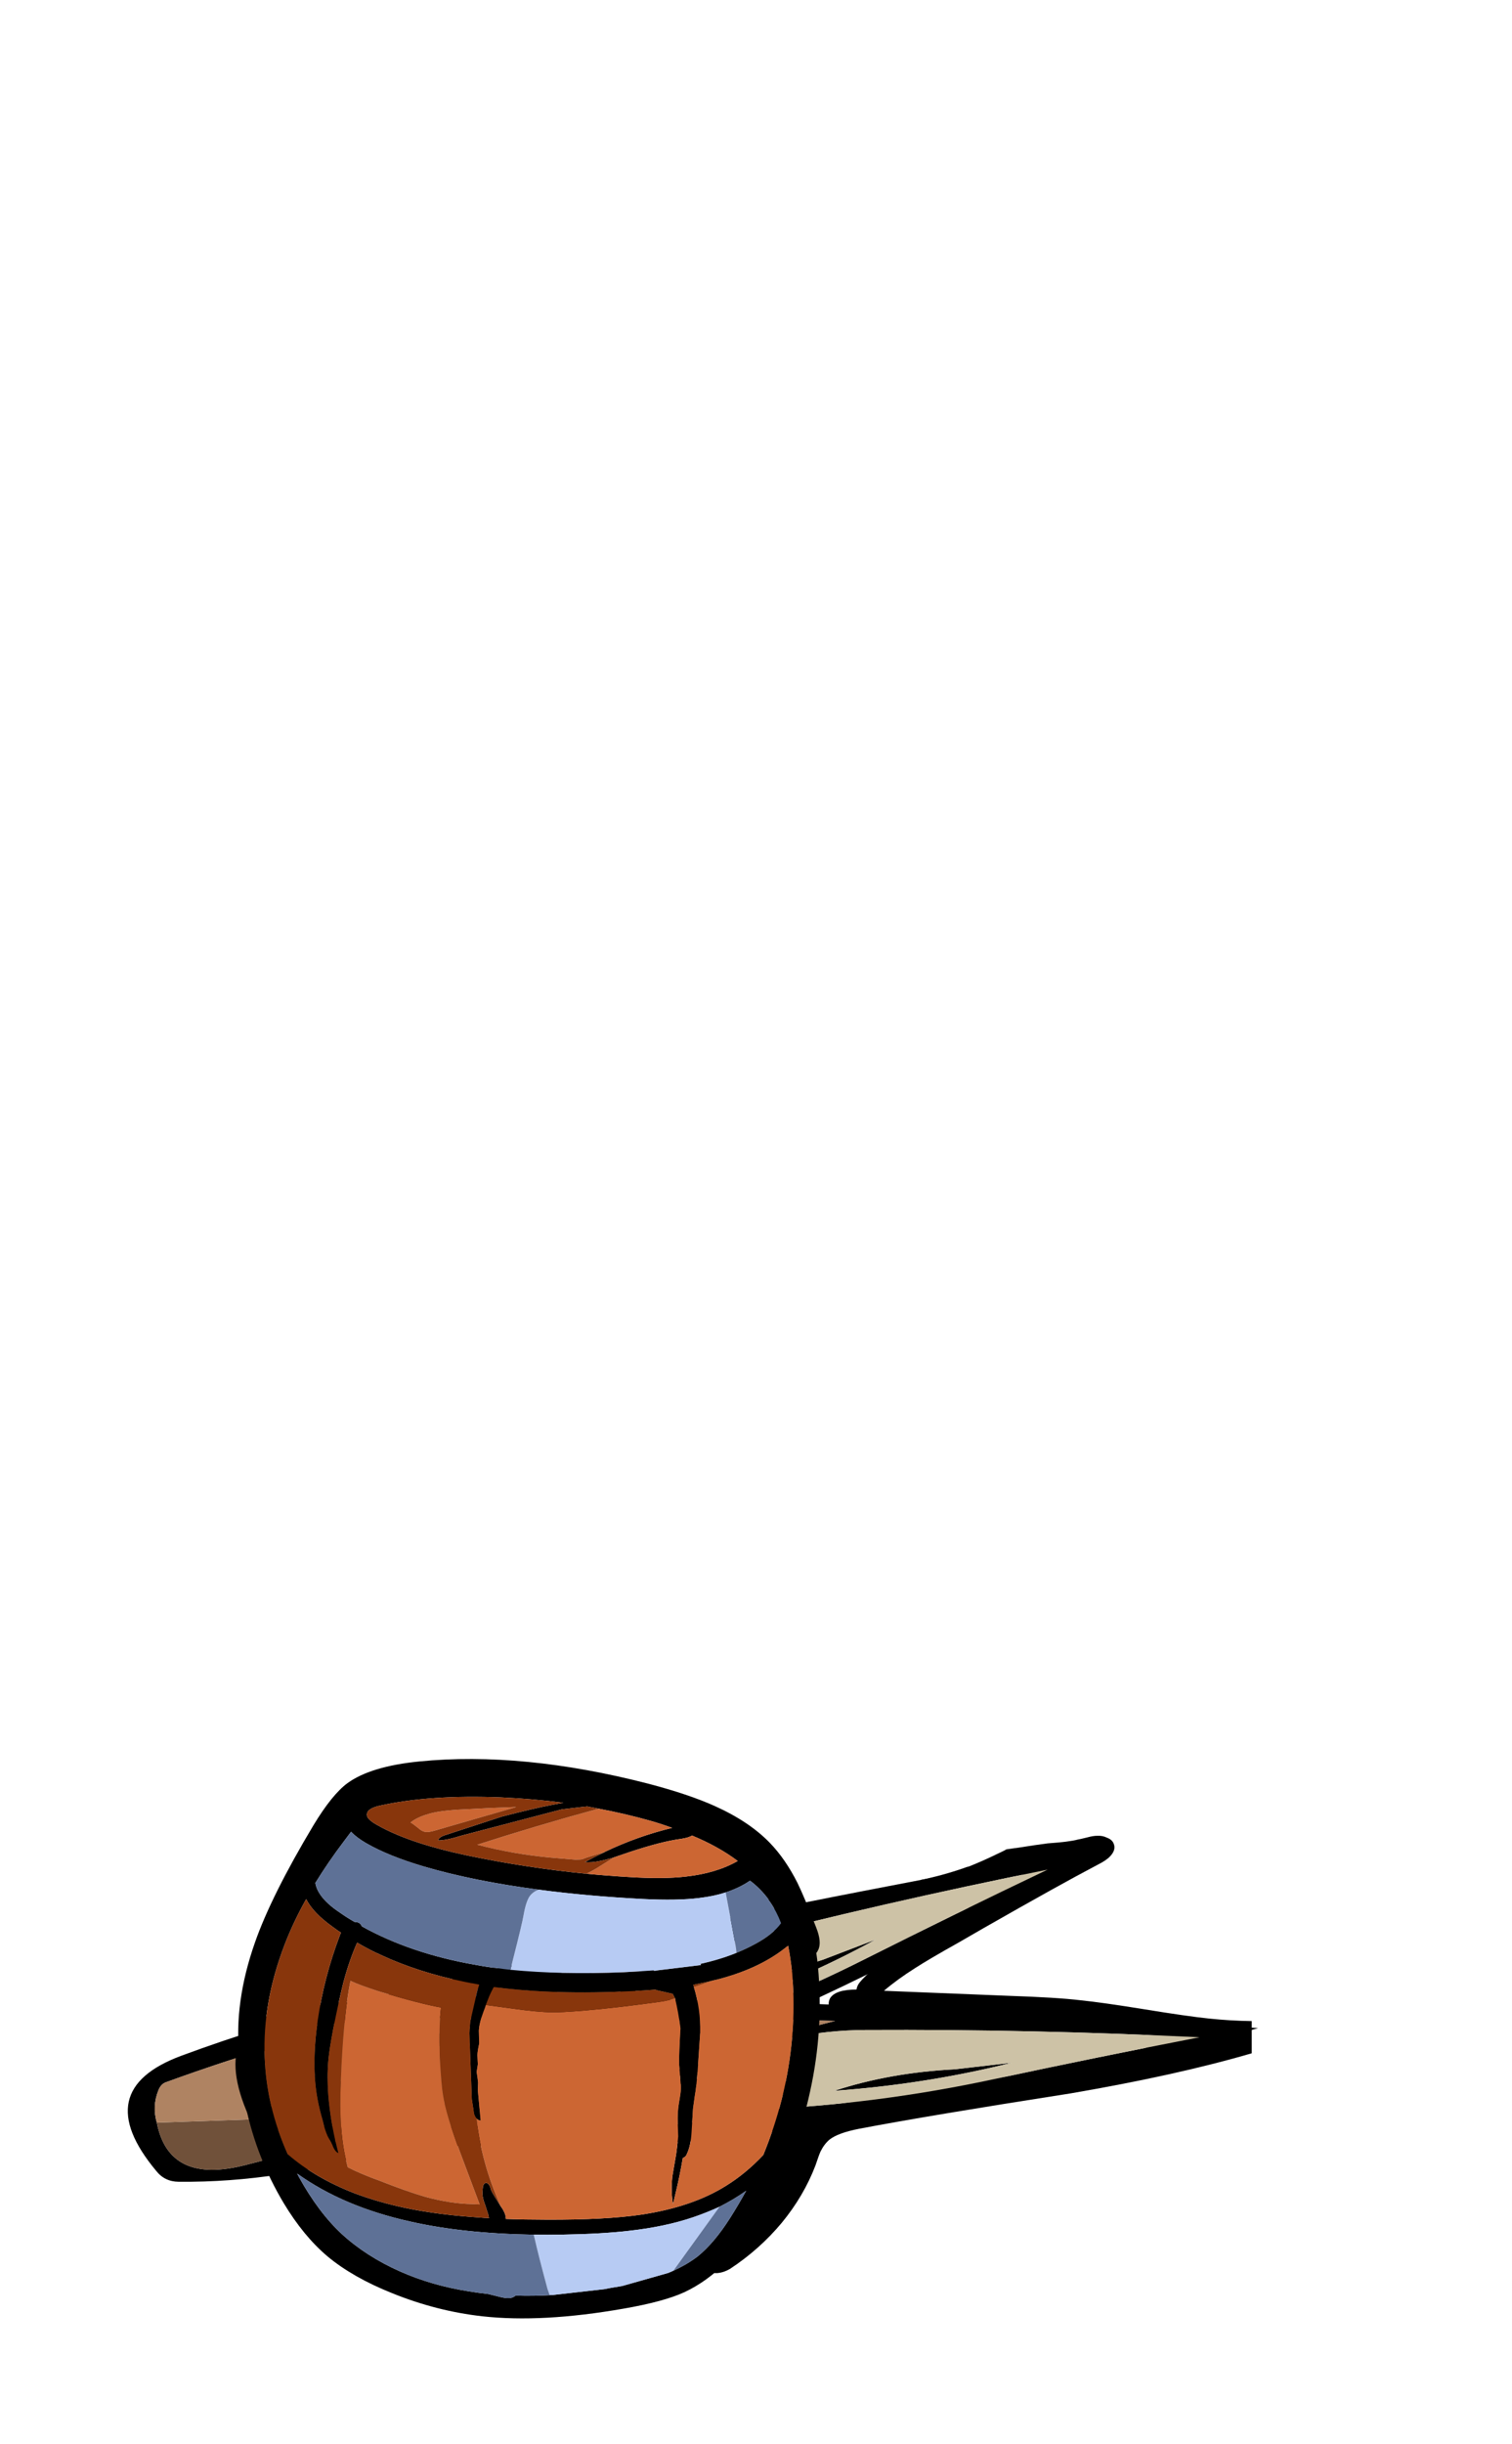 
<svg xmlns="http://www.w3.org/2000/svg" version="1.1" xmlns:xlink="http://www.w3.org/1999/xlink" preserveAspectRatio="none" x="0px" y="0px" width="325px" height="525px" viewBox="0 0 325 525">
<defs>
<g id="Symbol_22_17_Layer1_0_FILL">
<path fill="#000000" stroke="none" d="
M 37.1 71.3
Q 36.65 71.4 36.3 71.55 33 72.7 29.4 73.45 29.4 73.65 29.5 73.8 29.8 74.5 30.5 74.85 31.75 75.4 34.35 74.7 40 73.25 45.95 72.35 41.2 75.3 31.65 81.1 31 81.5 30.35 81.9 24.45 85.55 21.35 88.05 19.9 89.35 19.5 90.05 19.3 90.45 19.25 90.8 15.9 90.8 15.05 92.2 14.6 93.1 15.1 94.15 15.6 95.1 16.65 95.6 18.05 96.25 21.25 96.25 45.75 95.95 70.2 98.45 68 98.85 66.9 99.25 64.8 99.95 63.7 101.1 63.5 101.35 63.4 101.6 60.9 101.95 58.1 102.35 35.2 105.65 15.55 109.1 12.2 109.65 11 110.7 9.95 111.6 9.1 114.05 5.3 124.85 -3.3 133.35 -4.4 134.4 -4.1 135.1 -3.75 135.85 -2.65 135.7 -1.75 135.6 -0.8 135.05 3.9 131.95 7.4 127.75 10.9 123.5 12.75 118.65 13.3 117 13.55 116.45 14.15 115.25 15 114.55 16.35 113.5 19.7 112.85 30.75 110.75 53.2 107.25 70.1 104.35 81.9 100.9
L 81.9 95.8
Q 78.5 95.75 75.15 95.4 71.75 95.05 65 93.95 58.2 92.85 54.75 92.5 51 92.05 43.45 91.8
L 23.6 91
Q 25.7 89.2 28.55 87.4 30.8 85.95 35.45 83.35
L 39.35 81.1
Q 51.35 74.25 57.45 71.05 58.85 70.35 59.45 69.7 60.45 68.65 60 67.65 59.75 67.05 58.95 66.75 58.25 66.4 57.4 66.45 56.75 66.45 55.85 66.7 54.85 66.95 54.3 67.05 53.05 67.4 49.55 67.65 47.95 67.85 44.45 68.4 44.4 68.4 44.35 68.4
L 43 68.6
Q 42.85 68.7 42.65 68.8 42.05 69.1 41.5 69.35 39.35 70.4 37.1 71.3 Z"/>
</g>

<g id="Symbol_25_0_Layer1_0_FILL">
<path fill="#000000" stroke="none" d="
M -7.8 -64.7
Q -9.2 -46.6 -10.3 -28.5 -11.5 -8.9 -12.15 10.75 -12.85 30.7 -12.9 50.55 -12.95 64 -11.3 77.35 -9.45 92.25 6.7 86.45 8.85 85.75 9.45 83.75 13.85 69.1 12.65 53 13.85 33.3 11.05 13.8 5.3 -26.45 -7.8 -64.7
M -7.35 -6.05
Q -7.55 -31 -6.2 -55.95 -2.75 -40.65 1.05 -25.4 5.5 -7.65 6.4 10.2
L 2.15 3.75 1.8 3.9
Q 0.45 14.7 1.55 25.65 1.1 24.15 0.8 22.6 -0.7 14.4 -4.2 6.6
L -4.8 6.4
Q -5.7 6.15 -6 4.95 -7.3 -0.4 -7.35 -6.05
M -5.05 11.35
L -4.15 9.9 0.9 26.55 1.8 27.2 2.75 6.75 6.55 12.6 7.5 11.15 8.95 22.05 9.45 28.95 9.45 40.7
Q 9.3 57 9.45 73.25 9.6 85.3 -1.25 84.05 -4.15 83.95 -6.5 82.3 -7.45 81.65 -7.55 80.85 -9.85 61.2 -9.35 41.2
L -9.2 10.45 -8.9 -1.5 -5.05 11.35
M 3.15 -1.4
Q 3.05 -2.45 2.95 -3.5 1.7 -16.05 -1.75 -27.9
L -0.6 -19.4
Q 0 -9.65 3.15 -1.4 Z"/>

<path fill="#70513A" stroke="none" d="
M 9.45 73.25
Q 9.3 57 9.45 40.7
L -1.25 84.05
Q 9.6 85.3 9.45 73.25
M 0.25 49.1
Q 1.1 47.75 1.85 46.4 6.45 37.95 9.45 28.95
L 8.95 22.05
Q 4.95 35.75 0.25 49.1
M -9.35 41.2
Q -8.8 44.25 -8.25 47.35 -7.75 50.4 -7.35 53.45 -6.45 59.8 -4.3 65.65 -3.85 66.85 -3.3 68.1
L -7.9 23.8 -0.4 39.45 -9.2 10.45 -9.35 41.2 Z"/>

<path fill="#CDC2A6" stroke="none" d="
M 1.65 28
L 1.8 27.2 0.9 26.55 1.65 28
M -6.2 -55.95
Q -7.55 -31 -7.35 -6.05 -7.3 -0.4 -6 4.95 -5.7 6.15 -4.8 6.4
L -4.7 5.4 -4.2 6.6
Q -0.7 14.4 0.8 22.6 1.1 24.15 1.55 25.65 0.45 14.7 1.8 3.9
L 1.85 3.35 2.15 3.75 6.4 10.2
Q 5.5 -7.65 1.05 -25.4 -2.75 -40.65 -6.2 -55.95
M 2.95 -3.5
Q 3.05 -2.45 3.15 -1.4 0 -9.65 -0.6 -19.4
L -1.75 -27.9
Q 1.7 -16.05 2.95 -3.5 Z"/>

<path fill="#AF8362" stroke="none" d="
M -4.15 9.9
L -5.05 11.35 -8.9 -1.5 -9.2 10.45 -0.4 39.45 -7.9 23.8 -3.3 68.1
Q -3.85 66.85 -4.3 65.65 -6.45 59.8 -7.35 53.45 -7.75 50.4 -8.25 47.35 -8.8 44.25 -9.35 41.2 -9.85 61.2 -7.55 80.85 -7.45 81.65 -6.5 82.3 -4.15 83.95 -1.25 84.05
L 9.45 40.7 9.45 28.95
Q 6.45 37.95 1.85 46.4 1.1 47.75 0.25 49.1 4.95 35.75 8.95 22.05
L 7.5 11.15 6.55 12.6 2.75 6.75 1.8 27.2 1.65 28 0.9 26.55 -4.15 9.9
M 1.8 3.9
L 2.15 3.75 1.85 3.35 1.8 3.9
M -4.8 6.4
L -4.2 6.6 -4.7 5.4 -4.8 6.4 Z"/>
</g>

<g id="Symbol_25_0_Layer0_0_FILL">
<path fill="#000000" stroke="none" d="
M 3.05 48.3
Q 7.25 47.95 10.1 44.95 16.85 37.95 11.25 30.4 9.15 31 7.05 31.4 -3.05 33.3 -11.7 27.65 -11.85 28.05 -11.95 28.5 -16.15 46.8 3.05 48.3
M 4.85 34.4
L 10.65 32.8
Q 10.8 33.65 10.95 34.55 12.35 43.5 4.4 45.2 0 46.1 -4.05 44 -12.15 40 -9.9 30.45 -9.1 31.05 -8.2 31.6 -2.2 35.35 4.85 34.4 Z"/>

<path fill="#0099FF" stroke="none" d="
M 4.4 45.2
L 4.85 34.4
Q -2.2 35.35 -8.2 31.6 -9.1 31.05 -9.9 30.45 -12.15 40 -4.05 44 0 46.1 4.4 45.2 Z"/>

<path fill="#0033FF" stroke="none" d="
M 10.65 32.8
L 4.85 34.4 4.4 45.2
Q 12.35 43.5 10.95 34.55 10.8 33.65 10.65 32.8 Z"/>
</g>

<g id="Symbol_23_0_Layer0_0_FILL">
<path fill="#000000" stroke="none" d="
M 25.9 -37.9
Q 25.55 -39.3 23.3 -40.8 18.8 -43.85 16.45 -45.2 12.5 -47.4 8.95 -48.2 4.25 -49.25 -1.45 -48.25 -5.75 -47.5 -11.65 -45.3 -30 -38.35 -41.2 -27.6 -46.45 -22.55 -47.45 -18.15 -48.1 -15.2 -47.1 -9.3 -44.75 4.2 -41.8 12.1 -38.05 22.2 -31.9 28.95 -29.05 32.4 -25.65 35.5 -19.1 41.45 -11.2 45.2 -5.35 47.95 -0.4 48.55 4.8 49.15 11.1 47.75 18.25 46.2 24.25 42.75 32.05 38.25 40.25 28.9 44.3 24.3 45.75 21.15 48.95 14.1 46.75 2.7 44.65 -7.95 39.75 -17.7 34.85 -27.55 27.6 -35.6 26.8 -36.5 26 -37.3 26 -37.55 25.9 -37.9
M 21.75 -35.05
Q 21.8 -35.4 21.9 -35.75 23.5 -34.25 25.2 -32.4 32.5 -24.15 37.2 -14.05 39.3 -9.5 40.8 -4.8 40.65 -0.65 39.6 2.75 37.8 8.75 32.5 14.45 28.8 18.4 21.85 23.65 19.15 25.7 16.85 27.3
L 16.8 27.25
Q 16.7 27.1 16.6 27
L 16.65 27
Q 16.6 26.95 16.55 26.9 16.25 26.6 15.45 26.2
L 14.95 26 13.4 25.3
Q 12.4 24.85 12.05 24.6 11.25 23.9 10.8 24.1 10.45 24.4 10.9 25.1 11.4 25.9 11.7 26.2 12.25 26.75 13 27.25
L 14.45 28.35
Q 14.65 28.55 14.8 28.7 14.5 28.85 14.25 29.05 13.4 29.6 12.6 30.1 7.4 33.4 2.65 35.35 -0.55 36.65 -3.55 37.4 -10 38.95 -15.8 38.15 -23.35 33.5 -28.65 26.95 -34.65 19.65 -38.05 9.7 -39.4 5.75 -40.25 1.5 -38 2.75 -34.25 2.9 -33.45 2.95 -32.6 2.95 -32.55 3.2 -32.45 3.45 -29.95 10.65 -26.2 17.1 -22.2 23.95 -17.95 27.95 -16.75 29.1 -15.05 30.45 -14 31.4 -12.95 32.05
L -11.5 32.8
Q -10.45 33.55 -9.9 33.4 -13.4 30.5 -16.45 27.15 -19.05 24.3 -20.9 21.4 -21.85 19.9 -23.45 16.9 -25.95 12.1 -27.15 9.5 -28.75 5.95 -29.65 2.85 -28.7 2.8 -27.75 2.7 -27.5 2.65 -27.25 2.65 -27.05 2.6 -26.8 2.6 -26.65 2.55 -26.5 2.55 -26.35 2.5 -26.2 2.5 -26.05 2.45 -25.9 2.45 -25.75 2.4 -25.6 2.4 -19.3 1.4 -12.8 -1.5 -12.35 -1.7 -11.9 -1.9 -11.65 -2.05 -11.4 -2.15 -11.1 -2.3 -10.75 -2.45 -10.55 -1.9 -10.25 -1.25
L -7.95 3.45
Q -7 4.9 -6.85 5.1
L 0.35 13.95 2.15 15.75
Q 2.55 16.05 2.9 16.15 3.3 16.25 3.6 16.05
L 0.1 12.15 -0.65 11.1
Q -1.05 10.65 -1.95 9.75
L -2.6 8.6 -3.6 7.4
Q -4 6.85 -4.6 5.65
L -6 3.9
Q -6.55 3.1 -7.1 1.75 -7.45 0.85 -7.7 0.1 -7.8 -0.1 -7.85 -0.25 -8.15 -1.15 -8.35 -1.75 -8.6 -2.6 -8.75 -3.3 -8.75 -3.4 -8.75 -3.45 -0.75 -7.8 8.1 -15.4 9.45 -16.55 10.7 -17.7 11.15 -17.8 11.75 -18.1 13.05 -18.65 13.2 -18.7 13.5 -18.55 13.85 -18.35 13.9 -18.3 13.95 -18.3 15.85 -16.65 17.75 -14.65 20.05 -11.25 21.3 -9.65
L 23.8 -6.8
Q 24.3 -6.2 24.9 -5.1 25.7 -3.65 25.95 -3.3 26.45 -2.45 28.1 -0.45
L 28.75 0.35
Q 29.8 2 30.35 2.95
L 32.25 6.4
Q 33.65 8.6 35.2 10.1
L 34.45 8.55
Q 33.1 5.7 31.55 2.9 31.6 2.8 31.65 2.65 31.75 2.35 31.6 1.95 31.2 0.45 29.85 -1.5 27.7 -4.65 27.6 -4.8 27.45 -5.05 26.4 -6.85 25.85 -7.9 24.2 -10.4
L 20.5 -15.9
Q 18.15 -19.1 15 -21.55 14.85 -21.7 14.7 -21.8 15.6 -22.9 16.4 -23.9 16.45 -24 16.55 -24.1 16.6 -24.15 16.65 -24.25 16.75 -24.4 16.85 -24.5 20.75 -29.75 21.75 -35.05
M 10.55 -41.15
Q 10.55 -41.2 10.6 -41.2 10.7 -41.2 10.8 -41.2 12.7 -41.05 14.65 -40.35 14.75 -40.25 14.9 -40.2 15.05 -40.15 15.2 -40.1 16.95 -39.4 18.7 -38.2 18.9 -35.95 17.85 -33.15 17.3 -31.65 16.5 -30.1 15.25 -27.7 13.35 -25.3
L 13.4 -25.3
Q 13.45 -25.25 13.55 -25.2
L 9 -20.6
Q 8.8 -20.4 8.65 -20.2 8.55 -20.2 8.5 -20.2 6.95 -18.8 5.15 -17.25 -2.05 -11.2 -8.6 -7.3 -9.45 -6.8 -10.3 -6.35 -10.65 -6.2 -10.9 -6 -12.1 -5.35 -13.3 -4.8 -22.15 -0.5 -30.8 0.2 -30.95 0.1 -31.05 0.05 -31.6 -0.15 -32.1 0.25 -33.5 0.35 -34.85 0.3 -37.25 0.3 -38.95 -0.35 -40.1 -0.8 -40.85 -1.55 -41.5 -5.55 -41.8 -9.8 -41.9 -10.95 -41.95 -11.8 -40.7 -11.5 -39 -11.6 -35 -11.85 -29.75 -13.6 -22.3 -16.1 -13.6 -20.85 -7.25 -24.3 -0.25 -29 4.05 -31.9 6.35 -34.25 7.9 -35.8 8.9 -37.4 10.05 -39.25 10.55 -41.15
M 7.05 -42.8
Q 5.8 -39.2 2.5 -35.95 0.1 -33.55 -4.2 -30.75 -6.85 -29 -9.6 -27.35 -17.3 -22.75 -25.7 -19.05 -26.65 -18.65 -27.6 -18.25 -35 -15.25 -40.2 -15.05 -41.35 -15.05 -41.75 -15.45 -42.6 -16.3 -41.25 -18 -36.45 -24.05 -27.7 -30.1 -23.75 -32.8 -19.75 -35
L -20.9 -33.65
Q -22.65 -31.6 -25.6 -27.55
L -30.45 -19.8
Q -30.95 -19 -30.7 -18.5 -29.75 -19.2 -28.4 -21.3
L -19.25 -33.95 -16.8 -36.4
Q -16.65 -36.5 -16.55 -36.65 -16.45 -36.7 -16.3 -36.75 -15.6 -37.1 -14.9 -37.4 -11.15 -39.15 -7.4 -40.45 -5.8 -41 -4.2 -41.4 -7.45 -37.1 -9.7 -32
L -9.7 -31.95
Q -10.4 -30.4 -11 -28.8 -10.15 -29.3 -9.35 -30.3 -8.95 -30.75 -8.05 -32.05 -8.05 -32.1 -8 -32.15
L -6.85 -34.05
Q -4.05 -38.6 -1.95 -40.75 -1.15 -41.65 -1.05 -42.15 3.25 -43.05 7.05 -42.8
M -12.1 40.25
Q -12.4 40.1 -12.65 39.95 -3.7 40.3 5.75 36.3 13.25 33.2 21.85 26.9 23.55 25.65 25.3 24.25 29.9 20.6 32.75 17.75 36.6 13.95 38.95 10.1 40.1 8.2 41 6.25 41.95 3.95 42.5 1.65 43.05 4.25 43.45 6.95 44.15 11.7 43.6 15 43.2 17.05 42.2 19.2 42 19.6 41.8 20
L 37.8 25.8
Q 37.75 25.9 37.65 26 37.25 26.45 36.8 26.95 36.35 27.45 35.95 27.95
L 30.35 33.5
Q 28.25 35.35 26.05 36.9 26 37.25 25.8 37.55 25.45 38.05 24.45 38.45 23.4 38.85 22.65 39.15 21.35 39.9 20.05 40.55 15.05 43.1 9.8 44.05 4.2 45.05 -1 44.2 -6.05 43.35 -12.1 40.25 Z"/>

<path fill="#B7CBF3" stroke="none" d="
M 42.2 19.2
L 41 6.25
Q 40.1 8.2 38.95 10.1 36.6 13.95 32.75 17.75 29.9 20.6 25.3 24.25 23.55 25.65 21.85 26.9 22.05 27.1 22.3 27.3 24.55 29.3 29.15 33.1 29.65 33.45 30.05 33.75 30.2 33.6 30.35 33.5
L 35.95 27.95
Q 36.35 27.45 36.8 26.95 37.25 26.45 37.65 26 37.75 25.9 37.8 25.8
L 41.8 20
Q 42 19.6 42.2 19.2
M 13.35 -25.3
Q 15.25 -27.7 16.5 -30.1 16.2 -30.45 15.75 -30.9
L 8.9 -37.4
Q 7.9 -35.8 6.35 -34.25 4.05 -31.9 -0.25 -29 -7.25 -24.3 -13.6 -20.85 -14.05 -20.1 -14 -19.2 -13.9 -18.1 -12.75 -16 -12.1 -14.85 -9.25 -8.7 -8.9 -8 -8.6 -7.3 -2.05 -11.2 5.15 -17.25 6.95 -18.8 8.5 -20.2 8.55 -20.2 8.65 -20.2 8.8 -20.4 9 -20.6
L 13.55 -25.2
Q 13.45 -25.25 13.4 -25.3
L 13.35 -25.3 Z"/>

<path fill="#5E7196" stroke="none" d="
M 42.5 1.65
Q 41.95 3.95 41 6.25
L 42.2 19.2
Q 43.2 17.05 43.6 15 44.15 11.7 43.45 6.95 43.05 4.25 42.5 1.65
M -12.65 39.95
Q -12.4 40.1 -12.1 40.25 -6.05 43.35 -1 44.2 4.2 45.05 9.8 44.05 15.05 43.1 20.05 40.55 21.35 39.9 22.65 39.15 23.4 38.85 24.45 38.45 25.45 38.05 25.8 37.55 26 37.25 26.05 36.9 28.25 35.35 30.35 33.5 30.2 33.6 30.05 33.75 29.65 33.45 29.15 33.1 24.55 29.3 22.3 27.3 22.05 27.1 21.85 26.9 13.25 33.2 5.75 36.3 -3.7 40.3 -12.65 39.95
M -41.8 -9.8
Q -41.5 -5.55 -40.85 -1.55 -40.1 -0.8 -38.95 -0.35 -37.25 0.3 -34.85 0.3 -33.5 0.35 -32.1 0.25 -31.6 -0.15 -31.05 0.05 -30.95 0.1 -30.8 0.2 -22.15 -0.5 -13.3 -4.8 -12.1 -5.35 -10.9 -6 -10.65 -6.2 -10.3 -6.35 -9.45 -6.8 -8.6 -7.3 -8.9 -8 -9.25 -8.7 -12.1 -14.85 -12.75 -16 -13.9 -18.1 -14 -19.2 -14.05 -20.1 -13.6 -20.85 -22.3 -16.1 -29.75 -13.6 -35 -11.85 -39 -11.6 -40.7 -11.5 -41.95 -11.8 -41.9 -10.95 -41.8 -9.8
M 10.6 -41.2
Q 10.55 -41.2 10.55 -41.15 10.05 -39.25 8.9 -37.4
L 15.75 -30.9
Q 16.2 -30.45 16.5 -30.1 17.3 -31.65 17.85 -33.15 18.9 -35.95 18.7 -38.2 16.95 -39.4 15.2 -40.1 15.05 -40.15 14.9 -40.2 14.75 -40.25 14.65 -40.35 12.7 -41.05 10.8 -41.2 10.7 -41.2 10.6 -41.2 Z"/>

<path fill="#CC6633" stroke="none" d="
M -4.2 -41.4
Q -5.8 -41 -7.4 -40.45 -11.15 -39.15 -14.9 -37.4 -15 -37.3 -15.1 -37.15 -20.5 -29.5 -25.6 -21.45 -20.25 -23.45 -15.5 -26.35
L -12.35 -28.3
Q -11.85 -28.7 -11.75 -28.8 -11.55 -29 -11.25 -29.6
L -9.7 -31.95 -9.7 -32
Q -7.45 -37.1 -4.2 -41.4
M -24.9 -30.15
Q -28.4 -27.25 -30.1 -25.75 -33.1 -23.25 -34.25 -21.75 -35.6 -19.95 -35.85 -18.45 -35.5 -18.5 -34.45 -18.4 -33.6 -18.25 -33.1 -18.5 -32.65 -18.75 -32.15 -19.5
L -24.9 -30.15
M 2.5 -35.95
Q 5.8 -39.2 7.05 -42.8 3.25 -43.05 -1.05 -42.15 -1.15 -41.65 -1.95 -40.75 -4.05 -38.6 -6.85 -34.05
L -8 -32.15
Q -8.05 -32.1 -8.05 -32.05
L -8.95 -29.05
Q -9.3 -28 -9.6 -27.35 -6.85 -29 -4.2 -30.75 0.1 -33.55 2.5 -35.95
M -7.85 11.1
Q -11.45 6.6 -12.9 4.15 -15.8 5.55 -21.9 7.55 -24.85 8.45 -26.45 8.7 -24.05 13.35 -18.75 21 -15.95 25 -14.6 26.75 -12.2 29.85 -10 32.05 -8.8 33.25 -7.3 34.5 -5.1 34.25 -2.05 33.45 2.5 32.4 4.95 31.55 8.7 30.2 11.3 28.3
L 12.25 27.65 4.45 22.25
Q -1.15 18.35 -3.55 15.95 -4.6 14.95 -7.85 11.1
M 21.9 -35.75
Q 21.8 -35.4 21.75 -35.05 20.75 -29.75 16.85 -24.5 16.75 -24.4 16.65 -24.25 16.6 -24.15 16.55 -24.1 16.45 -24 16.4 -23.9 15.75 -22.75 15 -21.55 18.15 -19.1 20.5 -15.9
L 24.2 -10.4
Q 25.85 -7.9 26.4 -6.85 27.45 -5.05 27.6 -4.8 27.7 -4.65 29.85 -1.5 31.2 0.45 31.6 1.95 31.75 2.35 31.65 2.65 31.6 2.8 31.55 2.9 33.1 5.7 34.45 8.55
L 35.2 10.1
Q 33.65 8.6 32.25 6.4
L 30.35 2.95
Q 29.8 2 28.75 0.35
L 28.1 -0.45
Q 26.45 -2.45 25.95 -3.3 25.7 -3.65 24.9 -5.1 24.3 -6.2 23.8 -6.8
L 21.3 -9.65
Q 20.05 -11.25 17.75 -14.65 15.85 -16.65 13.95 -18.3 13.5 -17.55 12.75 -16.7 8.1 -11.8 4.45 -8.4 1.85 -6 0.8 -5.25 -0.95 -3.95 -4.15 -2.25 -6.45 -1 -7.85 -0.25 -7.8 -0.1 -7.7 0.1 -7.45 0.85 -7.1 1.75 -6.55 3.1 -6 3.9
L -4.6 5.65
Q -4 6.85 -3.6 7.4
L -2.6 8.6 -1.95 9.75
Q -1.05 10.65 -0.65 11.1
L 0.1 12.15 3.6 16.05
Q 3.3 16.25 2.9 16.15 8.15 21.85 14.95 26
L 15.45 26.2
Q 16.25 26.6 16.55 26.9 16.6 26.95 16.65 27 16.8 27.1 16.95 27.2 16.9 27.25 16.85 27.3 19.15 25.7 21.85 23.65 28.8 18.4 32.5 14.45 37.8 8.75 39.6 2.75 40.65 -0.65 40.8 -4.8 39.3 -9.5 37.2 -14.05 32.5 -24.15 25.2 -32.4 23.5 -34.25 21.9 -35.75 Z"/>

<path fill="#88360C" stroke="none" d="
M -41.25 -18
Q -42.6 -16.3 -41.75 -15.45 -41.35 -15.05 -40.2 -15.05 -35 -15.25 -27.6 -18.25 -26.65 -18.65 -25.7 -19.05 -17.3 -22.75 -9.6 -27.35 -9.3 -28 -8.95 -29.05
L -8.05 -32.05
Q -8.95 -30.75 -9.35 -30.3 -10.15 -29.3 -11 -28.8 -10.4 -30.4 -9.7 -31.95
L -11.25 -29.6
Q -11.55 -29 -11.75 -28.8 -11.85 -28.7 -12.35 -28.3
L -15.5 -26.35
Q -20.25 -23.45 -25.6 -21.45 -20.5 -29.5 -15.1 -37.15 -15 -37.3 -14.9 -37.4 -15.6 -37.1 -16.3 -36.75 -16.45 -36.7 -16.55 -36.65 -16.65 -36.5 -16.8 -36.4
L -19.25 -33.95 -28.4 -21.3
Q -29.75 -19.2 -30.7 -18.5 -30.95 -19 -30.45 -19.8
L -25.6 -27.55
Q -22.65 -31.6 -20.9 -33.65
L -19.75 -35
Q -23.75 -32.8 -27.7 -30.1 -36.45 -24.05 -41.25 -18
M -30.1 -25.75
Q -28.4 -27.25 -24.9 -30.15
L -32.15 -19.5
Q -32.65 -18.75 -33.1 -18.5 -33.6 -18.25 -34.45 -18.4 -35.5 -18.5 -35.85 -18.45 -35.6 -19.95 -34.25 -21.75 -33.1 -23.25 -30.1 -25.75
M 16.8 27.25
L 16.85 27.3
Q 16.9 27.25 16.95 27.2 16.8 27.1 16.65 27
L 16.6 27
Q 16.7 27.1 16.8 27.25
M -11.9 -1.9
Q -12.35 -1.7 -12.8 -1.5 -19.3 1.4 -25.6 2.4 -25.75 2.4 -25.9 2.45 -26.05 2.45 -26.2 2.5 -26.35 2.5 -26.5 2.55 -26.65 2.55 -26.8 2.6 -27.05 2.6 -27.25 2.65 -27.5 2.65 -27.75 2.7 -28.7 2.8 -29.65 2.85 -28.75 5.95 -27.15 9.5 -25.95 12.1 -23.45 16.9 -21.85 19.9 -20.9 21.4 -19.05 24.3 -16.45 27.15 -13.4 30.5 -9.9 33.4 -10.45 33.55 -11.5 32.8
L -12.95 32.05
Q -14 31.4 -15.05 30.45 -16.75 29.1 -17.95 27.95 -22.2 23.95 -26.2 17.1 -29.95 10.65 -32.45 3.45 -32.55 3.2 -32.6 2.95 -33.45 2.95 -34.25 2.9 -38 2.75 -40.25 1.5 -39.4 5.75 -38.05 9.7 -34.65 19.65 -28.65 26.95 -23.35 33.5 -15.8 38.15 -10 38.95 -3.55 37.4 -0.55 36.65 2.65 35.35 7.4 33.4 12.6 30.1 13.4 29.6 14.25 29.05 14.5 28.85 14.8 28.7 14.65 28.55 14.45 28.35
L 13 27.25
Q 12.25 26.75 11.7 26.2 11.4 25.9 10.9 25.1 10.45 24.4 10.8 24.1 11.25 23.9 12.05 24.6 12.4 24.85 13.4 25.3
L 14.95 26
Q 8.15 21.85 2.9 16.15 2.55 16.05 2.15 15.75
L 0.35 13.95 -6.85 5.1
Q -7 4.9 -7.95 3.45
L -10.25 -1.25
Q -10.55 -1.9 -10.75 -2.45 -11.1 -2.3 -11.4 -2.15 -11.65 -2.05 -11.9 -1.9
M -12.9 4.15
Q -11.45 6.6 -7.85 11.1 -4.6 14.95 -3.55 15.95 -1.15 18.35 4.45 22.25
L 12.25 27.65 11.3 28.3
Q 8.7 30.2 4.95 31.55 2.5 32.4 -2.05 33.45 -5.1 34.25 -7.3 34.5 -8.8 33.25 -10 32.05 -12.2 29.85 -14.6 26.75 -15.95 25 -18.75 21 -24.05 13.35 -26.45 8.7 -24.85 8.45 -21.9 7.55 -15.8 5.55 -12.9 4.15
M 12.75 -16.7
Q 13.5 -17.55 13.95 -18.3 13.9 -18.3 13.85 -18.35 13.5 -18.55 13.2 -18.7 13.05 -18.65 11.75 -18.1 11.15 -17.8 10.7 -17.7 9.45 -16.55 8.1 -15.4 -0.75 -7.8 -8.75 -3.45 -8.75 -3.4 -8.75 -3.3 -8.6 -2.6 -8.35 -1.75 -8.15 -1.15 -7.85 -0.25 -6.45 -1 -4.15 -2.25 -0.95 -3.95 0.8 -5.25 1.85 -6 4.45 -8.4 8.1 -11.8 12.75 -16.7
M 14.7 -21.8
Q 14.85 -21.7 15 -21.55 15.75 -22.75 16.4 -23.9 15.6 -22.9 14.7 -21.8 Z"/>
</g>
</defs>

<g transform="matrix( 1.356, 0, 0, 1.356, 158,304.2) ">
<g transform="matrix( 1, 0, 0, 1, 0,0) ">
<use xlink:href="#Symbol_22_17_Layer1_0_FILL"/>
</g>

<g transform="matrix( 0.294, 0.883, -1.019, 0.255, -5.65,91.55) ">
<g transform="matrix( 1, 0, 0, 1, 0,0) ">
<use xlink:href="#Symbol_25_0_Layer1_0_FILL"/>
</g>

<g transform="matrix( 1, 0, 0, 1, 0,0) ">
<use xlink:href="#Symbol_25_0_Layer0_0_FILL"/>
</g>
</g>

<g transform="matrix( -0.002, 0.919, -1.061, -0.002, 14.25,103.95) ">
<g transform="matrix( 1, 0, 0, 1, 0,0) ">
<use xlink:href="#Symbol_25_0_Layer1_0_FILL"/>
</g>

<g transform="matrix( 1, 0, 0, 1, 0,0) ">
<use xlink:href="#Symbol_25_0_Layer0_0_FILL"/>
</g>
</g>

<g transform="matrix( 0.844, 0.557, -0.643, 0.731, -33.05,97.8) ">
<g transform="matrix( 1, 0, 0, 1, 0,0) ">
<use xlink:href="#Symbol_23_0_Layer0_0_FILL"/>
</g>
</g>
</g>
</svg>

